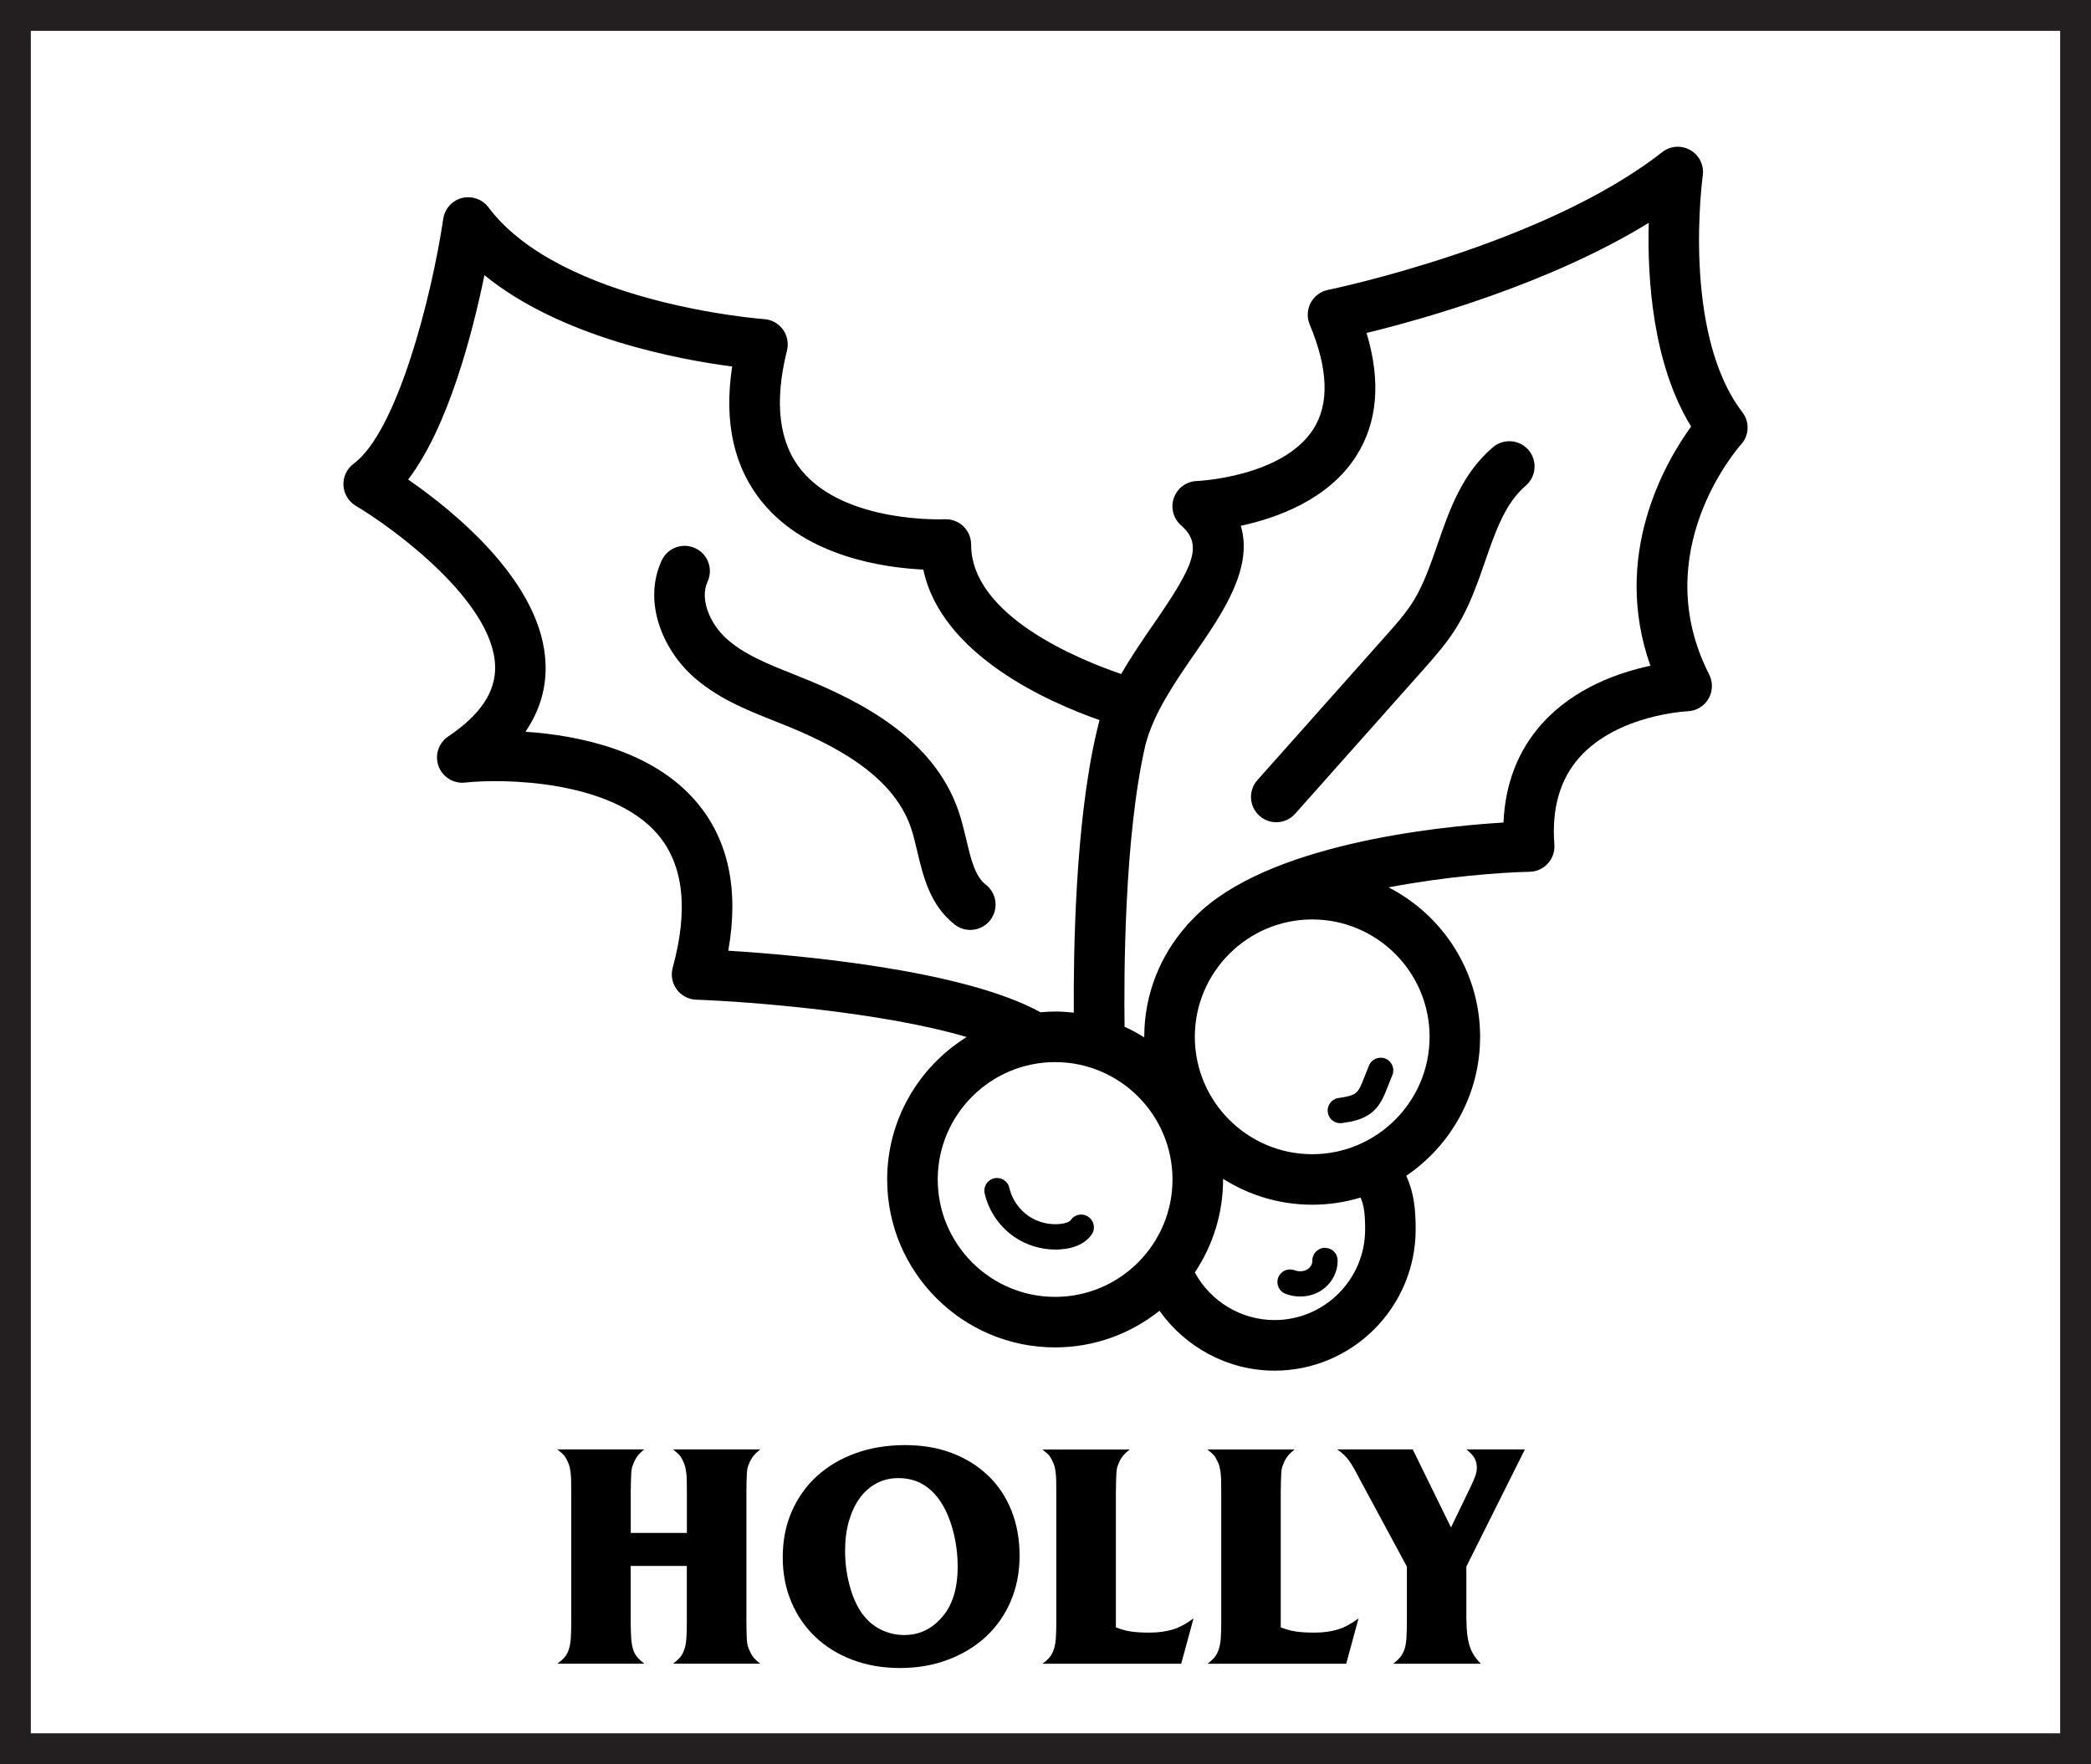 <?xml version="1.0" encoding="utf-8"?>
<!-- Generator: Adobe Illustrator 17.0.0, SVG Export Plug-In . SVG Version: 6.00 Build 0)  -->
<!DOCTYPE svg PUBLIC "-//W3C//DTD SVG 1.1//EN" "http://www.w3.org/Graphics/SVG/1.1/DTD/svg11.dtd">
<svg version="1.1" id="Layer_1" xmlns="http://www.w3.org/2000/svg" xmlns:xlink="http://www.w3.org/1999/xlink" x="0px" y="0px"
	 width="33.9px" height="28.6px" viewBox="0 0 33.9 28.6" enable-background="new 0 0 33.9 28.6" xml:space="preserve">
<rect x="0" y="0" width="33.9" height="28.6" fill="#808080" stroke="none"/>
<g>
	<path fill="#231F20" d="M33.9,28.6H0V0h33.9V28.6z M1,27.6h31.9V1H1V27.6z"/>
</g>
<g id="Layer_2">
</g>
<rect x="0.5" y="0.5" fill="#FFFFFF" width="32.9" height="27.6"/>
<rect x="0" y="23.418" fill="none" width="33.9" height="4.682"/>
<g enable-background="new    ">
	<path d="M10.225,26.282c0,0.11,0.003,0.201,0.008,0.272c0.005,0.072,0.015,0.133,0.03,0.183c0.015,0.051,0.038,0.093,0.068,0.128
		c0.03,0.035,0.068,0.07,0.115,0.107h-1.41c0.05-0.037,0.089-0.071,0.118-0.105c0.028-0.033,0.051-0.074,0.067-0.125
		c0.017-0.05,0.028-0.11,0.033-0.182c0.005-0.072,0.007-0.164,0.007-0.278v-2.095c0-0.08-0.001-0.146-0.002-0.197
		s-0.005-0.096-0.01-0.133c-0.005-0.036-0.011-0.066-0.018-0.09c-0.007-0.023-0.017-0.048-0.03-0.075
		c-0.02-0.046-0.042-0.082-0.065-0.107c-0.023-0.024-0.057-0.054-0.1-0.087h1.41c-0.047,0.036-0.083,0.072-0.11,0.107
		c-0.027,0.035-0.05,0.079-0.07,0.132c-0.01,0.021-0.017,0.042-0.022,0.065c-0.005,0.023-0.008,0.052-0.01,0.085
		c-0.002,0.033-0.003,0.074-0.005,0.122c-0.002,0.049-0.003,0.107-0.003,0.178v0.665h0.91v-0.665c0-0.08-0.001-0.146-0.002-0.197
		s-0.005-0.095-0.01-0.13c-0.005-0.035-0.011-0.065-0.018-0.09c-0.007-0.025-0.017-0.051-0.03-0.078
		c-0.02-0.046-0.042-0.082-0.065-0.107c-0.023-0.024-0.057-0.054-0.1-0.087h1.415c-0.046,0.036-0.084,0.072-0.112,0.107
		s-0.053,0.079-0.073,0.132c-0.01,0.021-0.017,0.041-0.022,0.062c-0.005,0.022-0.008,0.05-0.01,0.083
		c-0.002,0.033-0.003,0.074-0.005,0.122c-0.002,0.049-0.003,0.109-0.003,0.183v2.095c0,0.084,0.001,0.151,0.003,0.203
		c0.001,0.052,0.004,0.095,0.007,0.13s0.009,0.064,0.018,0.088c0.008,0.022,0.019,0.048,0.032,0.074
		c0.02,0.044,0.042,0.079,0.065,0.105c0.023,0.026,0.057,0.057,0.1,0.09H10.91c0.05-0.037,0.089-0.072,0.118-0.107
		s0.051-0.077,0.067-0.125c0.017-0.049,0.028-0.109,0.033-0.183s0.007-0.165,0.007-0.275v-0.895h-0.91V26.282z"/>
	<path d="M14.675,23.428c0.28,0,0.533,0.043,0.76,0.13s0.422,0.208,0.585,0.365c0.164,0.156,0.289,0.345,0.377,0.564
		c0.088,0.221,0.133,0.466,0.133,0.735c0,0.267-0.048,0.512-0.143,0.735c-0.095,0.223-0.229,0.415-0.4,0.574
		c-0.172,0.16-0.377,0.285-0.615,0.375c-0.238,0.091-0.499,0.136-0.782,0.136c-0.28,0-0.537-0.045-0.77-0.133
		c-0.233-0.088-0.434-0.212-0.6-0.37c-0.167-0.158-0.297-0.348-0.39-0.567s-0.14-0.462-0.14-0.725c0-0.271,0.048-0.517,0.145-0.74
		s0.233-0.415,0.408-0.575s0.384-0.284,0.627-0.372C14.113,23.472,14.382,23.428,14.675,23.428z M14.565,23.963
		c-0.13,0-0.248,0.028-0.355,0.085c-0.106,0.057-0.197,0.137-0.272,0.24c-0.075,0.103-0.133,0.228-0.175,0.372
		c-0.042,0.145-0.062,0.306-0.062,0.482c0,0.224,0.032,0.436,0.095,0.638c0.063,0.201,0.148,0.357,0.255,0.468
		c0.077,0.083,0.168,0.147,0.275,0.192c0.106,0.045,0.218,0.067,0.335,0.067c0.233,0,0.432-0.09,0.595-0.271
		c0.18-0.193,0.27-0.472,0.27-0.835c0-0.203-0.025-0.4-0.077-0.592c-0.052-0.192-0.123-0.353-0.212-0.482
		C15.068,24.084,14.845,23.963,14.565,23.963z"/>
	<path d="M18.09,26.383c0.087,0.033,0.168,0.056,0.245,0.067c0.076,0.012,0.177,0.018,0.3,0.018c0.073,0,0.141-0.004,0.202-0.013
		c0.062-0.008,0.12-0.021,0.176-0.037c0.055-0.017,0.109-0.04,0.165-0.07c0.055-0.03,0.112-0.066,0.172-0.11l-0.2,0.735H16.9
		c0.05-0.037,0.089-0.072,0.118-0.107s0.051-0.077,0.067-0.128c0.017-0.05,0.028-0.11,0.033-0.183
		c0.005-0.071,0.007-0.164,0.007-0.277v-2.09c0-0.08-0.001-0.146-0.002-0.197s-0.005-0.096-0.01-0.133
		c-0.005-0.036-0.011-0.066-0.018-0.09c-0.007-0.023-0.017-0.048-0.03-0.075c-0.02-0.046-0.042-0.082-0.065-0.107
		c-0.023-0.024-0.057-0.054-0.1-0.087h1.415c-0.046,0.036-0.084,0.072-0.112,0.107s-0.053,0.079-0.072,0.133
		c-0.01,0.02-0.018,0.042-0.022,0.064c-0.005,0.023-0.009,0.052-0.01,0.086c-0.002,0.033-0.004,0.074-0.005,0.122
		c-0.002,0.049-0.003,0.108-0.003,0.178V26.383z"/>
	<path d="M20.764,26.383c0.087,0.033,0.169,0.056,0.245,0.067c0.077,0.012,0.177,0.018,0.301,0.018c0.073,0,0.141-0.004,0.202-0.013
		c0.062-0.008,0.12-0.021,0.175-0.037s0.11-0.04,0.165-0.07s0.112-0.066,0.173-0.11l-0.2,0.735h-2.25
		c0.05-0.037,0.089-0.072,0.117-0.107s0.051-0.077,0.067-0.128c0.017-0.05,0.028-0.11,0.033-0.183
		c0.005-0.071,0.007-0.164,0.007-0.277v-2.09c0-0.08-0.001-0.146-0.002-0.197c-0.002-0.052-0.005-0.096-0.01-0.133
		c-0.006-0.036-0.012-0.066-0.018-0.09c-0.007-0.023-0.018-0.048-0.03-0.075c-0.021-0.046-0.042-0.082-0.065-0.107
		c-0.023-0.024-0.057-0.054-0.1-0.087h1.415c-0.047,0.036-0.084,0.072-0.112,0.107s-0.053,0.079-0.073,0.133
		c-0.01,0.02-0.017,0.042-0.022,0.064c-0.005,0.023-0.008,0.052-0.01,0.086c-0.002,0.033-0.003,0.074-0.005,0.122
		c-0.002,0.049-0.003,0.108-0.003,0.178V26.383z"/>
	<path d="M23.775,26.268c0,0.087,0.004,0.163,0.012,0.23c0.009,0.066,0.021,0.127,0.038,0.182c0.017,0.056,0.04,0.106,0.07,0.153
		c0.029,0.046,0.067,0.093,0.114,0.14h-1.425c0.05-0.037,0.089-0.072,0.117-0.107s0.051-0.077,0.068-0.125
		c0.017-0.049,0.027-0.108,0.032-0.18c0.005-0.072,0.008-0.164,0.008-0.278v-0.885l-0.75-1.39c-0.04-0.077-0.074-0.141-0.103-0.192
		s-0.057-0.096-0.083-0.133c-0.026-0.036-0.055-0.069-0.085-0.098s-0.066-0.058-0.11-0.087h1.226l0.62,1.265l0.319-0.66
		c0.037-0.076,0.062-0.138,0.078-0.183c0.015-0.045,0.022-0.087,0.022-0.127c0-0.061-0.014-0.113-0.04-0.158
		c-0.027-0.045-0.07-0.091-0.13-0.137h0.949l-0.949,1.899V26.268z"/>
</g>
<g>
	<path d="M28.248,6.683c-0.989-1.29-0.646-3.811-0.642-3.837c0.023-0.166-0.056-0.329-0.201-0.412
		c-0.145-0.084-0.326-0.071-0.458,0.033c-1.922,1.51-5.383,2.226-5.417,2.233c-0.12,0.024-0.223,0.101-0.281,0.21
		c-0.057,0.108-0.063,0.237-0.016,0.35c0.3,0.716,0.321,1.286,0.061,1.694c-0.499,0.782-1.877,0.844-1.89,0.844
		c-0.168,0.006-0.315,0.113-0.372,0.272c-0.057,0.158-0.011,0.335,0.115,0.446c0.357,0.314,0.22,0.639-0.44,1.594
		c-0.176,0.256-0.364,0.528-0.53,0.817c-0.677-0.231-2.433-0.941-2.433-2.1c0-0.113-0.047-0.221-0.129-0.298
		c-0.082-0.077-0.19-0.116-0.305-0.111C15.296,8.419,13.708,8.487,13,7.632c-0.372-0.448-0.453-1.104-0.241-1.95
		c0.029-0.117,0.005-0.242-0.066-0.34s-0.182-0.16-0.303-0.168c-0.033-0.002-3.299-0.25-4.471-1.813C7.82,3.23,7.65,3.17,7.49,3.21
		C7.33,3.251,7.21,3.384,7.186,3.547C7,4.805,6.441,6.995,5.733,7.518C5.623,7.6,5.561,7.731,5.568,7.868S5.65,8.13,5.768,8.2
		c0.618,0.367,2.229,1.55,2.259,2.598c0.012,0.416-0.237,0.79-0.761,1.142c-0.156,0.105-0.221,0.303-0.156,0.48
		c0.065,0.177,0.242,0.288,0.429,0.267c0.614-0.067,2.372-0.044,3.126,0.842c0.418,0.491,0.499,1.218,0.241,2.16
		c-0.033,0.121-0.009,0.25,0.065,0.351c0.074,0.101,0.19,0.162,0.315,0.167c0.868,0.031,3.001,0.197,4.386,0.605
		c-0.772,0.481-1.289,1.335-1.289,2.31c0,1.501,1.221,2.722,2.722,2.722c0.64,0,1.228-0.223,1.693-0.594
		c0.423,0.595,1.113,0.971,1.864,0.971c1.262,0,2.289-1.027,2.289-2.289c0-0.335-0.028-0.597-0.152-0.87
		c0.722-0.49,1.197-1.317,1.197-2.254c0-1.055-0.604-1.97-1.484-2.422c0.906-0.173,1.797-0.242,2.288-0.253
		c0.113-0.002,0.219-0.051,0.295-0.135c0.076-0.083,0.114-0.194,0.105-0.307c-0.045-0.583,0.091-1.058,0.405-1.41
		c0.619-0.697,1.744-0.75,1.754-0.75c0.14-0.005,0.268-0.081,0.339-0.202s0.075-0.269,0.012-0.394
		c-1.01-1.978,0.456-3.662,0.518-3.731C28.36,7.059,28.368,6.839,28.248,6.683z M11.807,15.413c0.176-0.993,0.002-1.804-0.519-2.415
		c-0.709-0.832-1.901-1.076-2.769-1.135c0.228-0.334,0.338-0.698,0.326-1.089c-0.038-1.314-1.472-2.477-2.228-3
		c0.65-0.851,1.043-2.37,1.237-3.313c1.238,1.011,3.143,1.367,4.016,1.481c-0.138,0.903,0.029,1.646,0.499,2.213
		c0.725,0.875,1.968,1.049,2.6,1.079c0.294,1.393,2.048,2.157,2.857,2.44c-0.016,0.06-0.031,0.122-0.046,0.185
		c0,0.001,0,0.001-0.001,0.002c0,0.001,0,0.002,0,0.002c-0.348,1.481-0.377,3.586-0.37,4.554c-0.1-0.011-0.201-0.018-0.303-0.018
		c-0.08,0-0.159,0.005-0.237,0.012C15.61,15.717,12.921,15.482,11.807,15.413z M17.106,21.025c-1.049,0-1.903-0.854-1.903-1.903
		s0.854-1.903,1.903-1.903s1.903,0.854,1.903,1.903S18.155,21.025,17.106,21.025z M22.132,19.932c0,0.81-0.659,1.469-1.469,1.469
		c-0.543,0-1.038-0.303-1.292-0.772c0.289-0.432,0.458-0.951,0.458-1.508c0-0.003-0.001-0.007-0.001-0.01
		c0.42,0.265,0.915,0.42,1.446,0.42c0.273,0,0.536-0.041,0.784-0.116C22.115,19.547,22.132,19.687,22.132,19.932z M23.177,16.809
		c0,1.049-0.854,1.903-1.903,1.903s-1.903-0.854-1.903-1.903c0-0.521,0.211-0.993,0.551-1.337c0.004-0.005,0.009-0.009,0.014-0.014
		c0.344-0.341,0.817-0.552,1.338-0.552C22.324,14.906,23.177,15.76,23.177,16.809z M26.757,10.793
		c-0.504,0.107-1.237,0.357-1.76,0.942c-0.386,0.432-0.595,0.969-0.622,1.6c-1.057,0.064-3.853,0.346-5.012,1.539
		c-0.013,0.013-0.025,0.026-0.038,0.039c-0.025,0.027-0.054,0.052-0.078,0.08c-0.003,0.004-0.004,0.009-0.007,0.012
		c-0.427,0.481-0.689,1.112-0.689,1.804c0,0.003,0.001,0.007,0.001,0.01c-0.103-0.065-0.209-0.123-0.32-0.173
		c-0.011-0.775-0.01-3.075,0.34-4.578c0-0.001,0-0.001,0.001-0.001c0.133-0.511,0.478-1.01,0.811-1.492
		c0.43-0.623,0.94-1.362,0.732-2.051c0.592-0.127,1.42-0.426,1.869-1.127c0.349-0.545,0.406-1.216,0.17-1.999
		c0.907-0.221,2.962-0.794,4.575-1.785c-0.024,0.893,0.06,2.281,0.687,3.302C26.994,7.499,26.123,9.004,26.757,10.793z"/>
	<path d="M15.667,13.615c-0.037-0.154-0.075-0.314-0.129-0.472c-0.407-1.175-1.583-1.776-2.563-2.168l-0.109-0.044
		c-0.42-0.167-0.816-0.324-1.105-0.593c-0.24-0.223-0.424-0.617-0.29-0.908c0.095-0.206,0.005-0.449-0.201-0.543
		c-0.206-0.095-0.449-0.005-0.543,0.201c-0.312,0.677,0.029,1.434,0.477,1.85c0.401,0.373,0.889,0.567,1.36,0.754l0.108,0.043
		c0.818,0.327,1.794,0.813,2.093,1.675c0.041,0.119,0.073,0.252,0.106,0.393c0.097,0.408,0.207,0.871,0.606,1.185
		c0.075,0.059,0.164,0.088,0.253,0.088c0.121,0,0.242-0.054,0.323-0.157c0.14-0.178,0.109-0.435-0.069-0.575
		C15.808,14.208,15.742,13.933,15.667,13.615z"/>
	<path d="M24.204,7.251c-0.5,0.425-0.703,1.011-0.899,1.576c-0.116,0.334-0.225,0.649-0.389,0.914
		c-0.125,0.203-0.29,0.388-0.465,0.584l-2.066,2.323c-0.15,0.169-0.135,0.428,0.034,0.578c0.078,0.069,0.175,0.104,0.272,0.104
		c0.113,0,0.225-0.046,0.306-0.137l2.066-2.323c0.19-0.214,0.387-0.435,0.55-0.698c0.212-0.342,0.341-0.716,0.466-1.077
		c0.167-0.483,0.326-0.94,0.656-1.22c0.172-0.147,0.193-0.405,0.047-0.578C24.635,7.125,24.376,7.104,24.204,7.251z"/>
	<path d="M17.36,19.779c-0.019,0.028-0.074,0.05-0.148,0.061c-0.187,0.026-0.383-0.02-0.538-0.127s-0.269-0.273-0.311-0.457
		c-0.025-0.11-0.135-0.179-0.246-0.153c-0.11,0.026-0.179,0.136-0.153,0.246c0.065,0.282,0.24,0.539,0.479,0.703
		c0.195,0.134,0.432,0.206,0.668,0.206c0.053,0,0.107-0.004,0.159-0.011c0.194-0.027,0.343-0.108,0.429-0.234
		c0.064-0.093,0.04-0.221-0.053-0.285C17.552,19.662,17.424,19.685,17.36,19.779z"/>
	<path d="M21.728,18.209c0.01,0,0.02-0.001,0.03-0.002c0.148-0.021,0.35-0.051,0.506-0.192c0.119-0.107,0.174-0.247,0.219-0.359
		l0.091-0.228c0.042-0.105-0.009-0.224-0.114-0.266s-0.224,0.009-0.266,0.114l-0.091,0.228c-0.032,0.08-0.065,0.163-0.113,0.207
		c-0.058,0.053-0.166,0.072-0.29,0.09c-0.112,0.016-0.19,0.12-0.173,0.232C21.54,18.136,21.628,18.209,21.728,18.209z"/>
	<path d="M21.191,20.582c-0.057,0.033-0.135,0.037-0.204,0.011c-0.106-0.039-0.224,0.013-0.264,0.119
		c-0.04,0.106,0.013,0.224,0.119,0.264c0.077,0.029,0.158,0.043,0.238,0.043c0.112,0,0.222-0.028,0.316-0.083
		c0.182-0.105,0.295-0.304,0.29-0.507c-0.003-0.113-0.093-0.199-0.211-0.199c-0.113,0.003-0.202,0.097-0.199,0.211
		C21.278,20.494,21.242,20.553,21.191,20.582z"/>
</g>
</svg>
